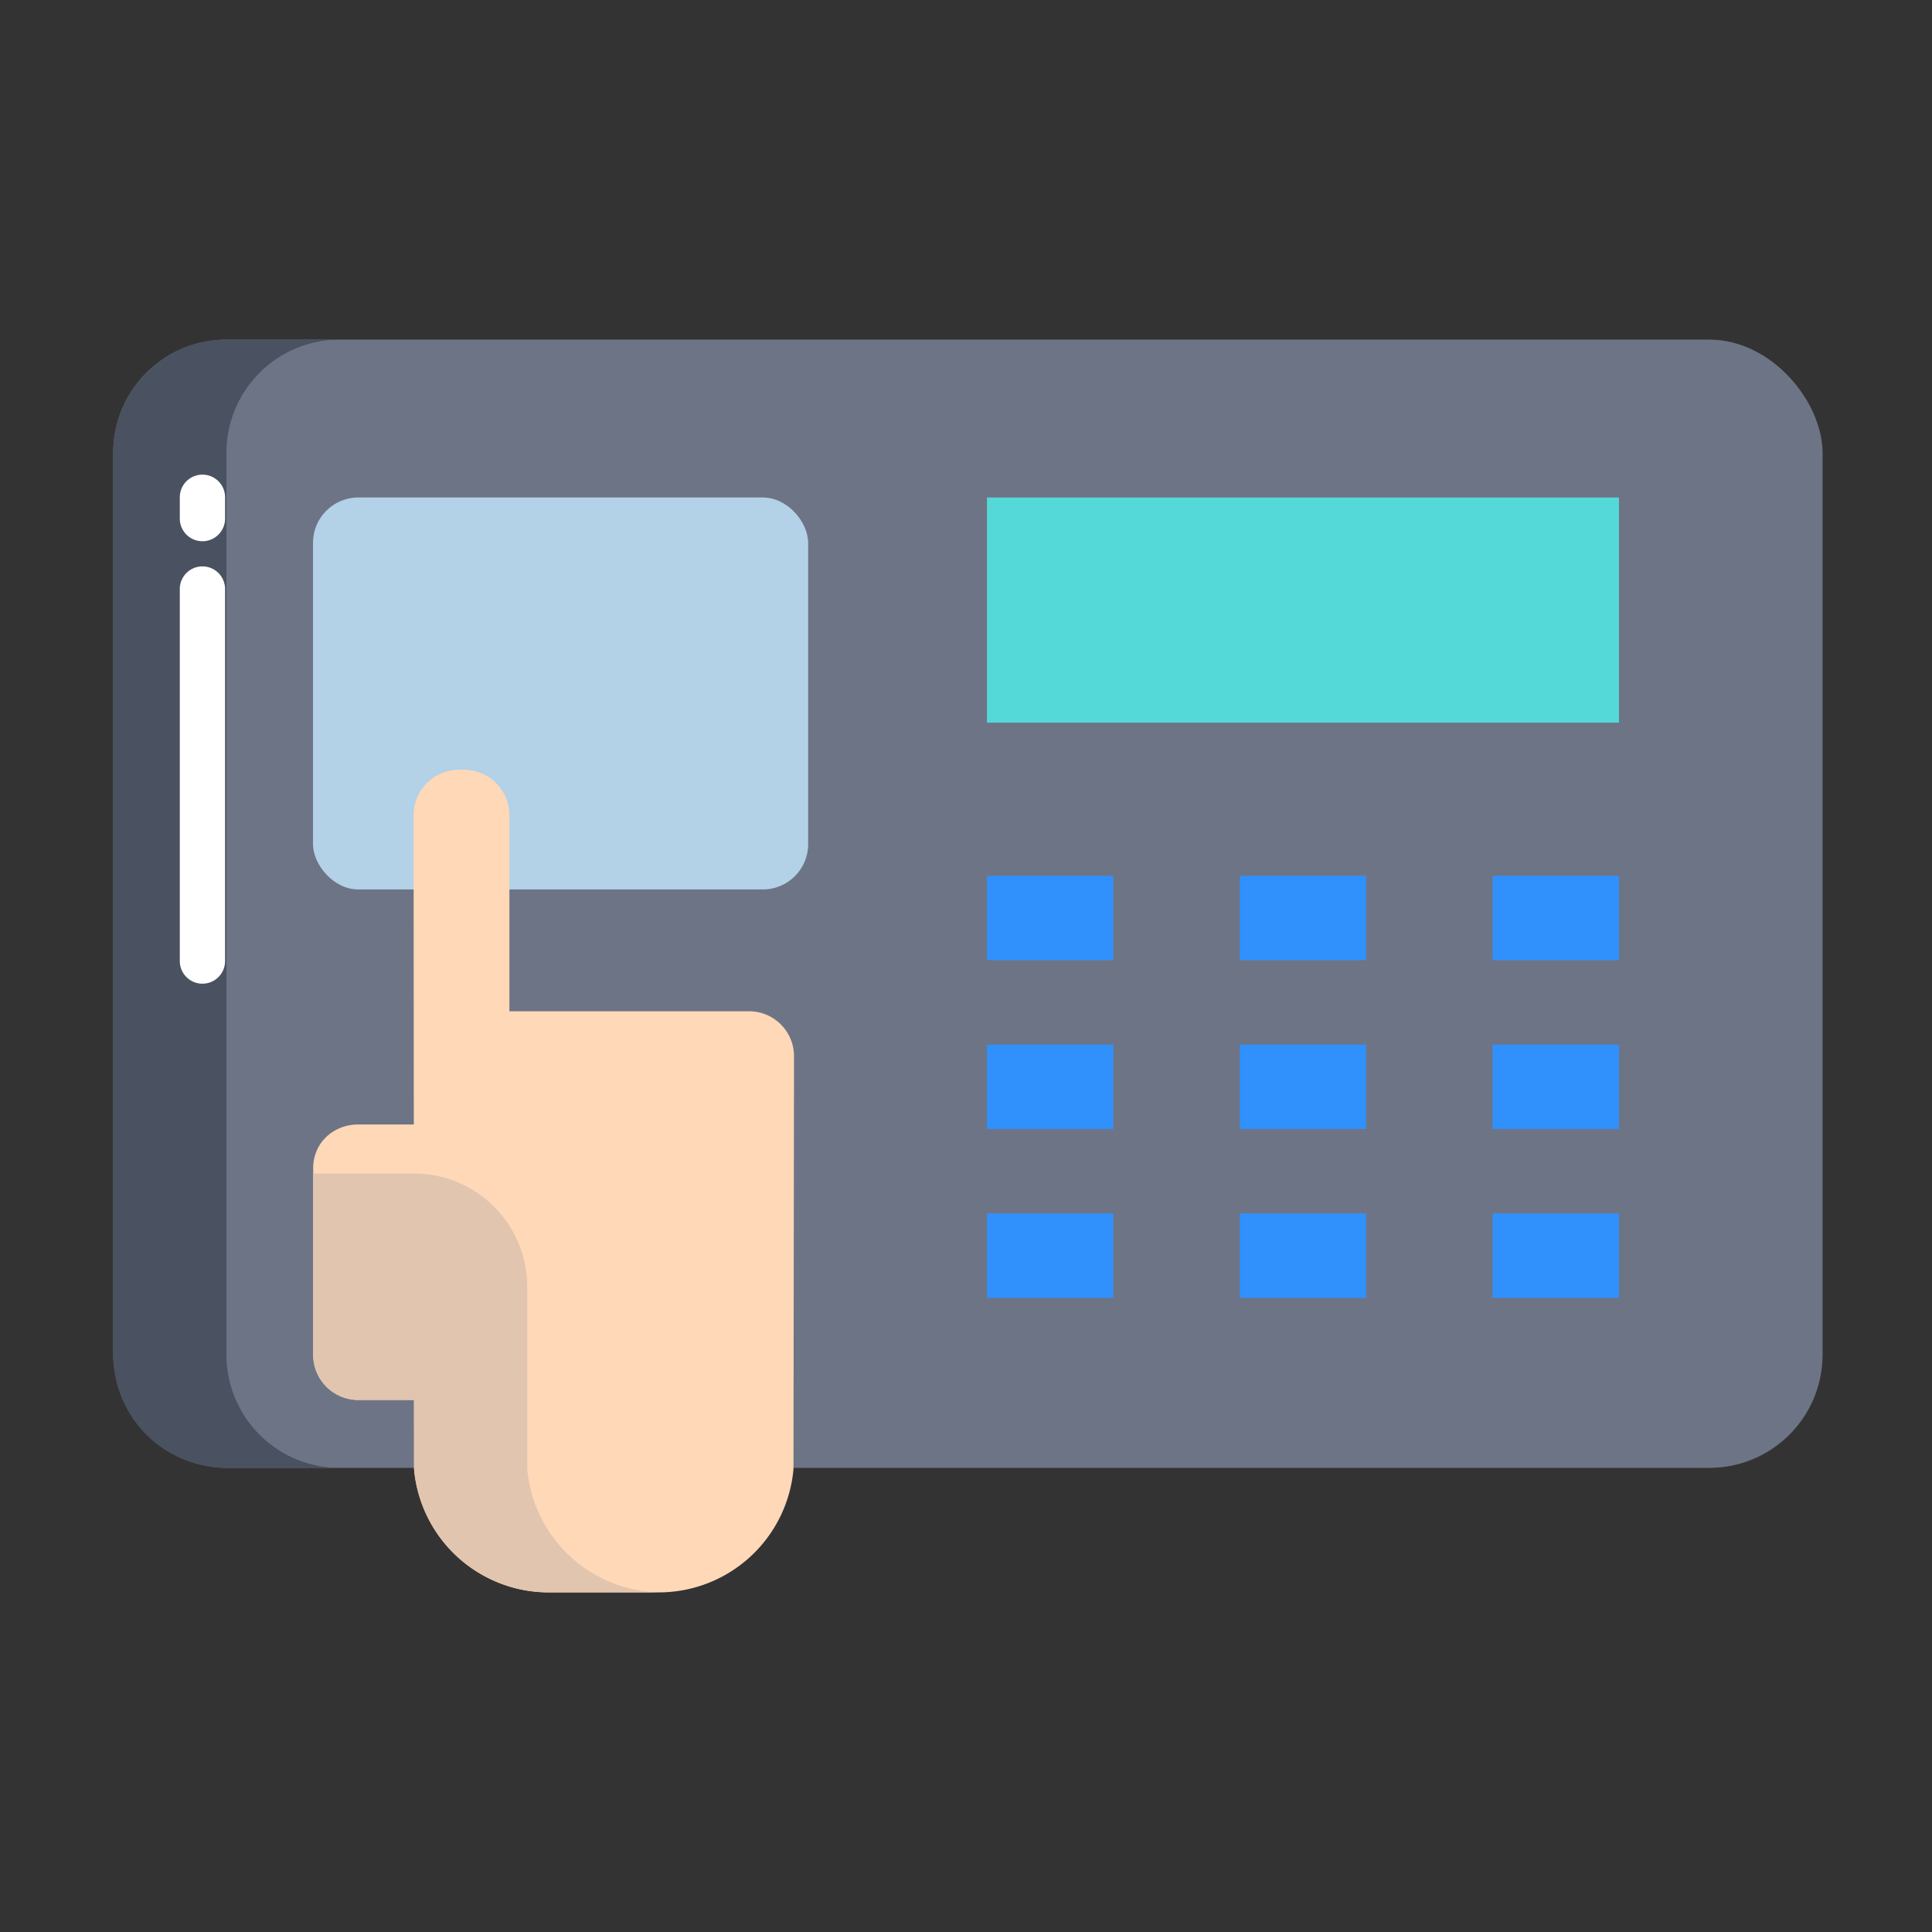 <svg id="Layer_1" height="512" viewBox="0 0 512 512" width="512" xmlns="http://www.w3.org/2000/svg" data-name="Layer 1"><rect x="0" y="0" width="512" height="512" fill="#333333" stroke="none"/><rect fill="#6d7486" height="299" rx="30" width="453" x="30" y="90"/><path d="m395.55 321.58h33.5v22.37h-33.5z" fill="#3090fc"/><path d="m395.55 276.83h33.5v22.37h-33.5z" fill="#3090fc"/><path d="m395.55 232.08h33.5v22.37h-33.5z" fill="#3090fc"/><path d="m261.56 131.84h167.49v59.68h-167.49z" fill="#55d8d8"/><g fill="#3090fc"><path d="m328.55 321.58h33.5v22.37h-33.5z"/><path d="m328.55 276.83h33.5v22.37h-33.5z"/><path d="m328.55 232.08h33.5v22.37h-33.5z"/><path d="m261.56 321.58h33.49v22.37h-33.49z"/><path d="m261.56 276.83h33.49v22.37h-33.49z"/><path d="m261.56 232.08h33.49v22.37h-33.49z"/></g><rect fill="#b3d1e7" height="103.87" rx="12" width="131.22" x="82.95" y="131.84"/><path d="m198.42 268h-63.42v-51.99a12.027 12.027 0 0 0 -11.98-12.01h-1.42a12.04 12.04 0 0 0 -12 12l.062 82h-14.712c-6.63 0-11.95 4.9-11.95 11.53v49.49a11.937 11.937 0 0 0 11.95 11.98h14.766l.014 18.352a35.86 35.86 0 0 0 35.55 32.648h29.46a35.84 35.84 0 0 0 35.54-32.645l.14-109.513a11.9 11.9 0 0 0 -12-11.842z" fill="#ffd8b7"/><path d="m60 359v-239a30 30 0 0 1 30-30h-30a30 30 0 0 0 -30 30v239a30 30 0 0 0 30 30h30a30 30 0 0 1 -30-30z" fill="#4a5160"/><path d="m139.73 389.352-.008-48.352a30 30 0 0 0 -30-30h-26.722v48.02a11.98 11.98 0 0 0 11.98 11.98h14.736l.014 18.352a35.86 35.86 0 0 0 35.55 32.648h29.46c.091 0 .18-.006.27-.007a35.857 35.857 0 0 1 -35.28-32.641z" fill="#e2c5af"/><path d="m53.648 260.688a6 6 0 0 1 -6-6v-98.588a6 6 0 0 1 12 0v98.586a6 6 0 0 1 -6 6.002z" fill="#fff"/><path d="m53.648 143.433a6 6 0 0 1 -6-6v-5.65a6 6 0 0 1 12 0v5.65a6 6 0 0 1 -6 6z" fill="#fff"/></svg>